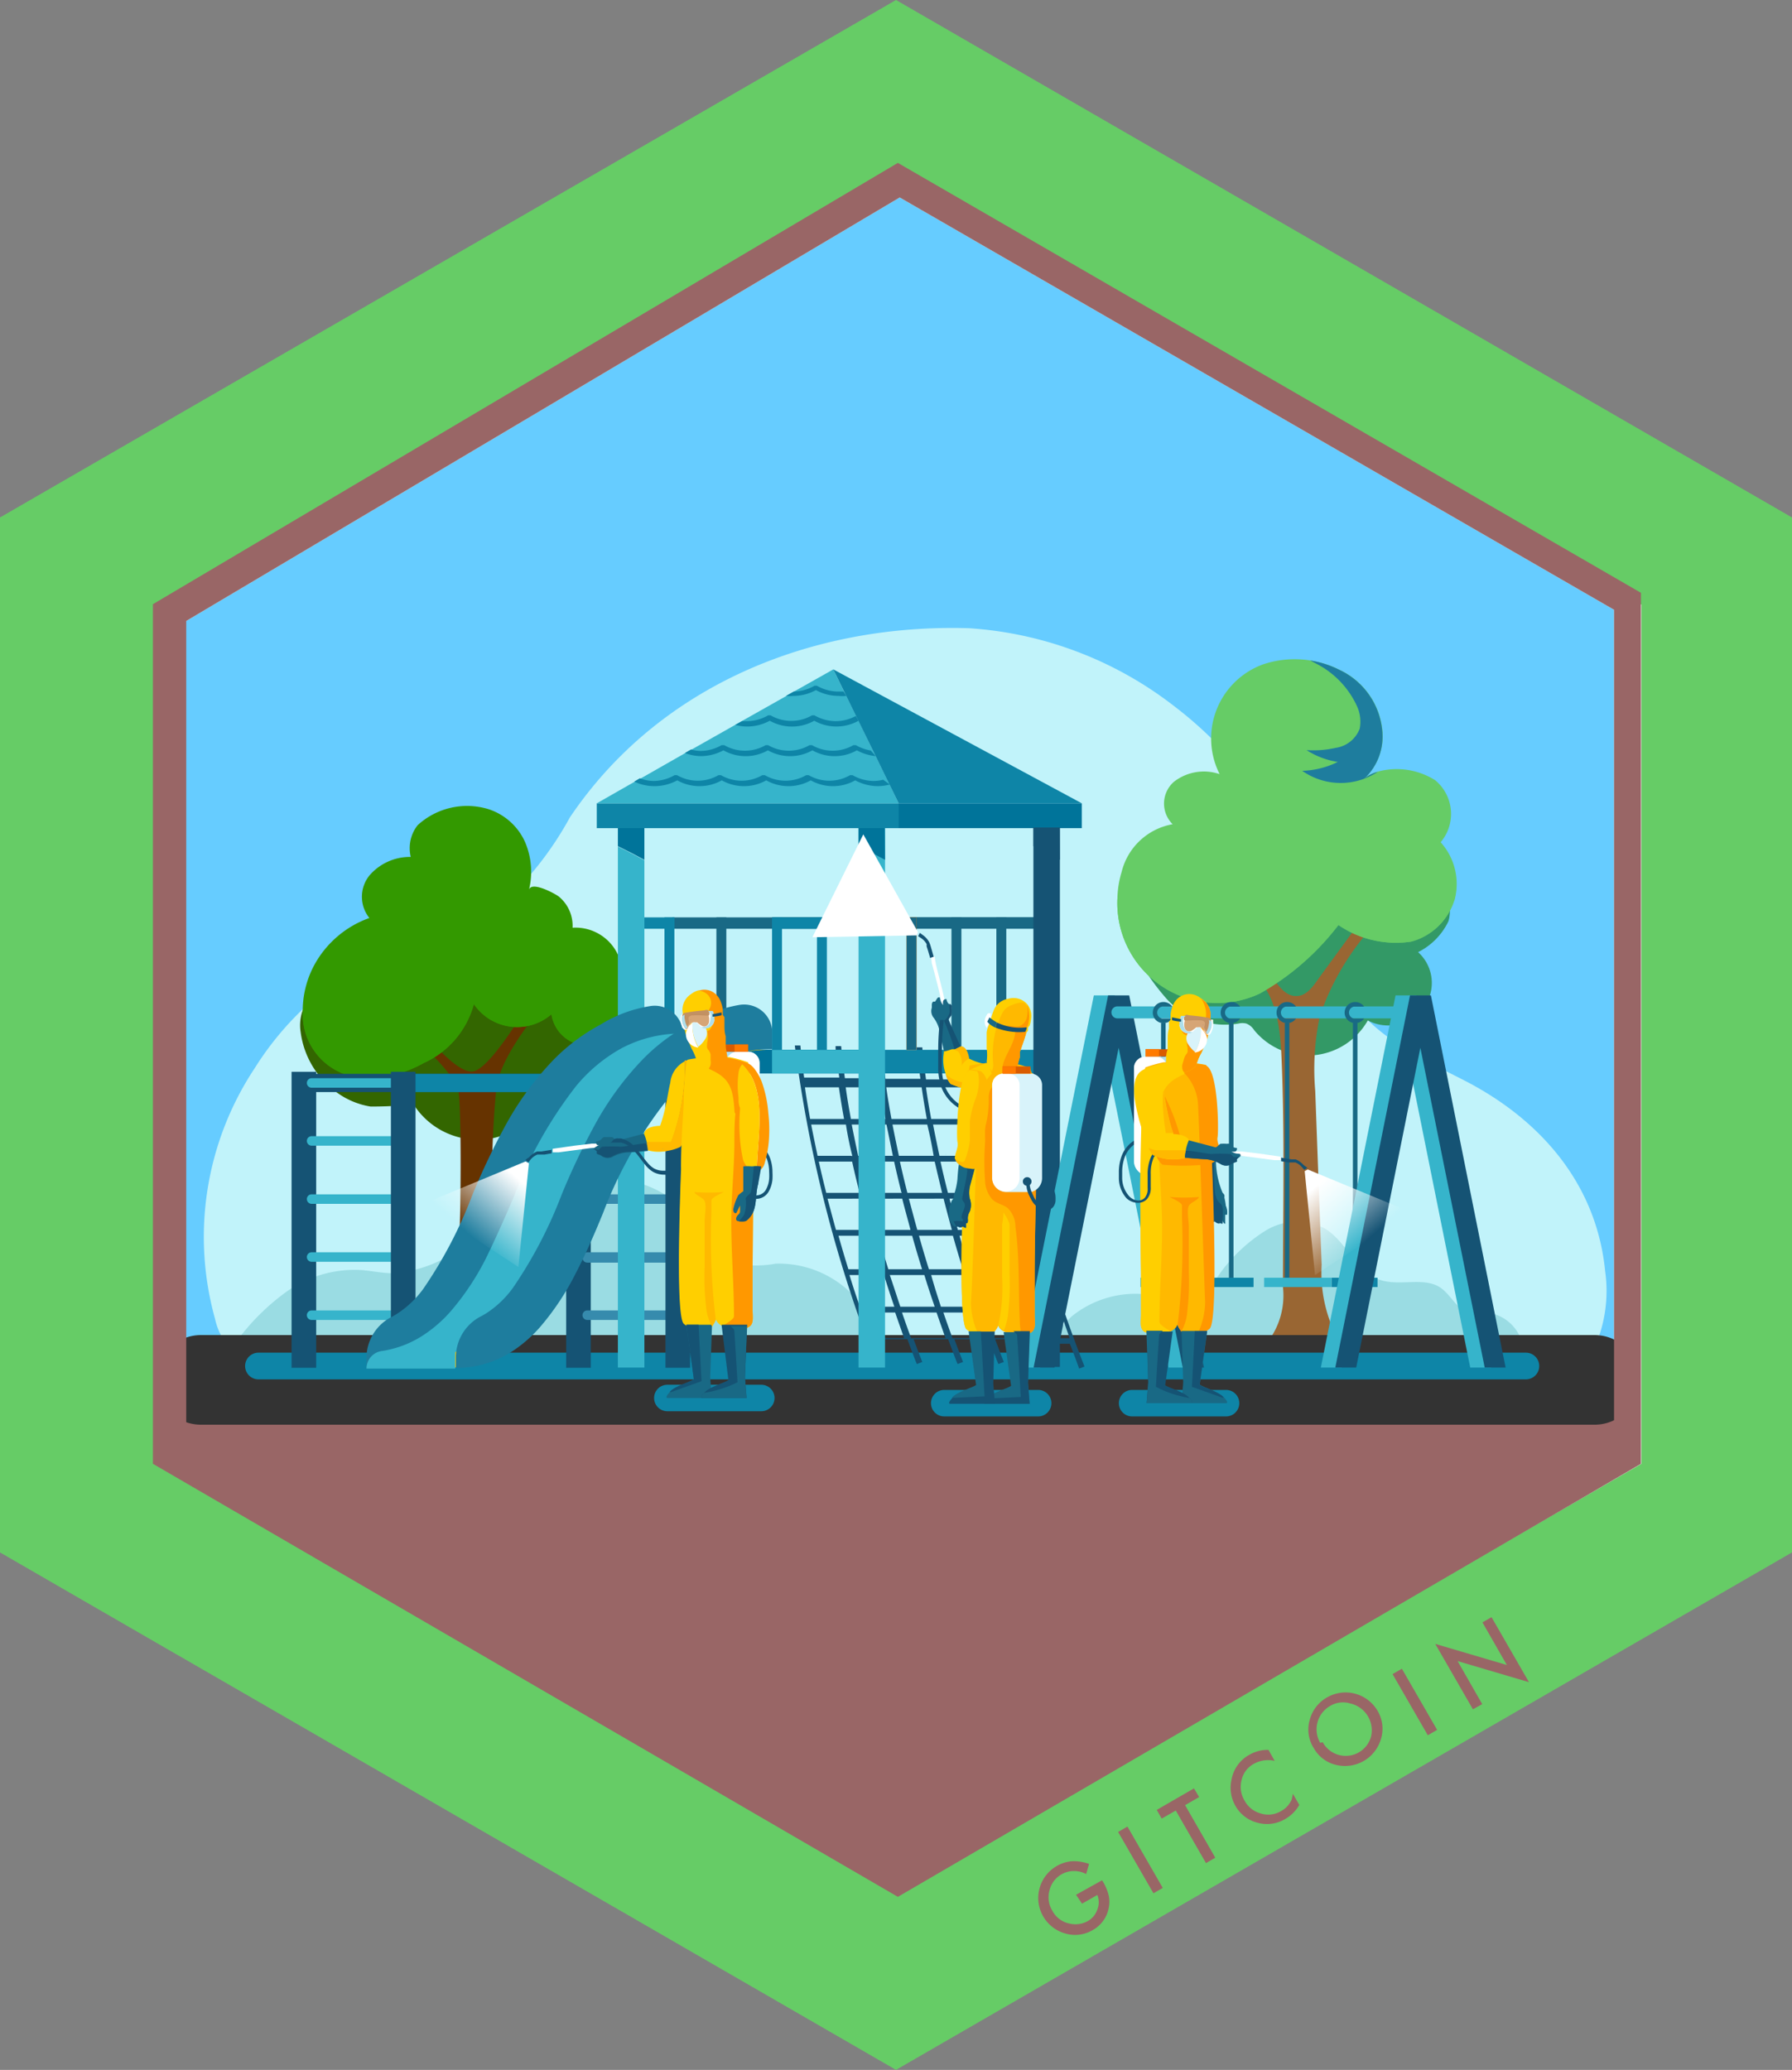 <svg id="Layer_1" data-name="Layer 1" xmlns="http://www.w3.org/2000/svg" xmlns:xlink="http://www.w3.org/1999/xlink" viewBox="0 0 86.6 100"><rect x="0" y="0" width="86.6" height="100" fill="#808080" stroke="none"/><defs><style>.cls-1,.cls-7{fill:none;}.cls-2{fill:#6c6;}.cls-3{fill:#fff;}.cls-4{clip-path:url(#clip-path);}.cls-5{fill:#6cf;}.cls-6{fill:#966;}.cls-7{stroke:#0e2947;stroke-linecap:round;stroke-linejoin:round;stroke-width:0.75px;}.cls-8{fill:#c1f3fa;}.cls-9{fill:#9adce3;}.cls-10{fill:#396;}.cls-11{fill:#963;}.cls-12{fill:#1e7d9e;}.cls-13{fill:#360;}.cls-14{fill:#630;}.cls-15{fill:#390;}.cls-16{fill:#333;}.cls-17{fill:#0e85a7;}.cls-18{fill:#155374;}.cls-19{fill:#36b4cb;}.cls-20{fill:#ffc700;}.cls-21{fill:#368bad;}.cls-22{fill:#196985;}.cls-23{fill:#00749a;}.cls-24{fill:#ff7a00;}.cls-25{fill:#ffcf00;}.cls-26{fill:#ffb900;}.cls-27{fill:url(#putih);}.cls-28{fill:#ff9800;}.cls-29{fill:#d8f3fa;}.cls-30{fill:#d95c00;}.cls-31{fill:#addeec;}.cls-32{fill:#f5d3ac;}.cls-33{fill:#cf9379;}.cls-34{fill:#00487e;}.cls-35{fill:#d6a576;}.cls-36{fill:#c29163;}.cls-37{fill:url(#putih-2);}.cls-38{fill:url(#putih-3);}</style><clipPath id="clip-path"><polygon class="cls-1" points="79.32 29.21 79.32 70.72 43.38 91.47 7.43 70.72 7.43 29.21 43.38 8.45 79.32 29.21"/></clipPath><linearGradient id="putih" x1="-1586.26" y1="-1434.6" x2="-1588.61" y2="-1437.31" gradientTransform="matrix(-0.12, -0.99, -0.99, 0.12, -1571.57, -1362.79)" gradientUnits="userSpaceOnUse"><stop offset="0" stop-color="#fff" stop-opacity="0"/><stop offset="1" stop-color="#fff"/></linearGradient><linearGradient id="putih-2" x1="65.88" y1="60.08" x2="63.52" y2="57.37" gradientTransform="matrix(1, 0, 0, 1, 0, 0)" xlink:href="#putih"/><linearGradient id="putih-3" x1="-2593.85" y1="59.7" x2="-2596.2" y2="56.98" gradientTransform="matrix(-1, 0, 0, 1, -2571.12, 0)" xlink:href="#putih"/></defs><title>gardens for all children</title><g id="Layer_1-2" data-name="Layer 1"><g id="Layer_63" data-name="Layer 63"><polygon class="cls-2" points="86.6 25 86.6 75 43.3 100 8.66 80 8.5 79.91 0 75 0 25 43.3 0 86.6 25"/></g><polygon class="cls-3" points="79.32 29.21 79.32 70.72 43.38 91.48 7.43 70.72 7.43 29.21 43.38 8.46 79.32 29.21"/><g class="cls-4"><polygon class="cls-5" points="43.48 9.54 8.95 30.03 8.91 69.58 43.48 89.99 78 69.89 78 29.46 43.48 9.54"/></g><path class="cls-6" d="M52,91.54l1.26-.7.06.1a2.37,2.37,0,0,1,.26.64,1.48,1.48,0,0,1,0,.6,1.55,1.55,0,0,1-.78,1.07,1.67,1.67,0,0,1-1.32.16,1.78,1.78,0,0,1-.41-3.26,1.74,1.74,0,0,1,.73-.23,2.15,2.15,0,0,1,.83.13l-.14.49a1.24,1.24,0,0,0-1.17,0,1.22,1.22,0,0,0-.6.78,1.25,1.25,0,0,0,.14,1,1.2,1.2,0,0,0,.82.61,1.23,1.23,0,0,0,.89-.12,1,1,0,0,0,.46-.56.92.92,0,0,0,0-.7l-.74.42Z"/><rect class="cls-6" x="54.85" y="88.15" width="0.52" height="3.42" transform="translate(-37.5 39.51) rotate(-29.95)"/><polygon class="cls-6" points="57.27 87.21 58.73 89.75 58.28 90.01 56.82 87.47 56.14 87.86 55.9 87.44 57.7 86.4 57.95 86.82 57.27 87.21"/><path class="cls-6" d="M61.3,84.54l.3.53a1.43,1.43,0,0,0-1,.14A1.18,1.18,0,0,0,60,86a1.28,1.28,0,0,0,.15,1,1.25,1.25,0,0,0,.77.61,1.2,1.2,0,0,0,1-.12,1.1,1.1,0,0,0,.36-.31,1.31,1.31,0,0,0,.13-.21,2.67,2.67,0,0,0,.07-.31l.31.54a1.86,1.86,0,0,1-.68.68,1.72,1.72,0,0,1-1.34.18,1.7,1.7,0,0,1-1.07-.82A1.76,1.76,0,0,1,59.51,86a1.71,1.71,0,0,1,.88-1.23,1.74,1.74,0,0,1,.9-.23"/><path class="cls-6" d="M63.46,84.41a1.67,1.67,0,0,1-.16-1.34A1.75,1.75,0,0,1,64.14,82a1.79,1.79,0,0,1,2.43.65A1.68,1.68,0,0,1,66.74,84a1.81,1.81,0,0,1-2.11,1.28,1.67,1.67,0,0,1-1.16-.86m.45-.25a1.27,1.27,0,0,0,2.34-.28,1.33,1.33,0,0,0-1-1.59,1.2,1.2,0,0,0-1,.13,1.3,1.3,0,0,0-.46,1.77"/><rect class="cls-6" x="68.11" y="80.52" width="0.52" height="3.41" transform="translate(-31.93 45.15) rotate(-29.97)"/><polygon class="cls-6" points="71.18 82.58 69.36 79.42 72.82 80.44 71.64 78.38 72.08 78.13 73.89 81.27 70.44 80.25 71.63 82.33 71.18 82.58"/><line class="cls-7" x1="24.82" y1="72.87" x2="28.6" y2="72.87"/><line class="cls-7" x1="31.53" y1="72.87" x2="62.13" y2="72.87"/></g><path class="cls-8" d="M10.79,64.71a3.27,3.27,0,0,1-.4-1A14.74,14.74,0,0,1,12.3,51.62a14.86,14.86,0,0,1,6.84-5.82c1.76-.71,3.71-1.05,5.22-2.21a16.23,16.23,0,0,0,3.18-4.1c4.33-6.42,11.75-9.37,19.29-9.14a18.07,18.07,0,0,1,9.88,3.74,19,19,0,0,1,6.42,8.77c.69,2,1.09,4.07,2.34,5.71s3.31,2.62,5.2,3.58c3.72,1.88,6.48,5,6.9,9.26a6.76,6.76,0,0,1-1.07,4.71l-2.57,0L64.13,66l-14.26-.18-15.58-.2L20.5,65.41l-5.25-.07c-1.08,0-3.69.37-4.4-.54Z"/><path class="cls-9" d="M11.29,65a11,11,0,0,1,2.52-2.57,5.67,5.67,0,0,1,3.38-1.08c.57,0,1.14.15,1.71.16a6,6,0,0,0,3.29-1.17c1-.66,1.87-1.45,2.87-2.08a8,8,0,0,1,4.31-1.33,5.34,5.34,0,0,1,4,1.82c.69.84,1.16,2,2.19,2.3a5.39,5.39,0,0,0,1.93,0,5,5,0,0,1,5,3.81Z"/><path class="cls-9" d="M50.68,65a6.31,6.31,0,0,1,1.13-1.42,4.92,4.92,0,0,1,3.3-1.07,6.34,6.34,0,0,0,2.36.22A3.39,3.39,0,0,0,59,61.46a7.89,7.89,0,0,1,2.15-2A2.91,2.91,0,0,1,64,59.34c1.07.62,1.51,2.09,2.68,2.49,1,.34,2.2-.19,3,.43.47.36.73,1,1.31,1.14a2.52,2.52,0,0,0,.6,0,2,2,0,0,1,2,1.61c-5.32,0-10.67-.06-16,0L52.7,65C52.48,65,50.82,64.81,50.68,65Z"/><path class="cls-6" d="M7.54,66.67v2.16h0A2.16,2.16,0,0,0,9.71,71H77.06a2.16,2.16,0,0,0,2.16-2.16h0V66.67Z"/><path class="cls-10" d="M54.39,45.06a11.32,11.32,0,0,0,2,3.21,3.83,3.83,0,0,0,3.46,1.18.81.81,0,0,1,.38,0,.8.8,0,0,1,.38.32,3.34,3.34,0,0,0,5.49-.47,2.13,2.13,0,0,0,2.53-.42A2,2,0,0,0,68.53,46,3.21,3.21,0,0,0,70,44.5a2,2,0,0,0-.58-2,9,9,0,0,0-1.89-1,12.81,12.81,0,0,0-2.28-1.09,4.07,4.07,0,0,0-3.14-.13Z"/><path class="cls-11" d="M61.23,64.87A3.68,3.68,0,0,0,62,62.18c0-3.7.09-7.4-.07-11.09-.06-1.44-.24-3-1.33-4,.23-.1.16-.25.39-.35.61.43.93,1.41,1.67,1.38.44,0,.76-.41,1-.76l2.19-3,.52.36a12.41,12.41,0,0,0-2.59,4.38,12.38,12.38,0,0,0-.22,3.61l.14,3.83.17,4.56a6.78,6.78,0,0,0,.88,3.76Z"/><path class="cls-2" d="M70.28,43.49a3,3,0,0,1-2.08,2,4.94,4.94,0,0,1-3.52-.8A12.55,12.55,0,0,1,60.88,48,4.83,4.83,0,0,1,54,43.43a4.59,4.59,0,0,1,.2-1.29,3.09,3.09,0,0,1,2.47-2.32,1.4,1.4,0,0,1,.06-2.05,2.36,2.36,0,0,1,2.21-.37,3.81,3.81,0,0,1,2.12-5.31,4.81,4.81,0,0,1,2.27-.18,4.69,4.69,0,0,1,1.4.45,3.61,3.61,0,0,1,2.07,2.88,2.78,2.78,0,0,1-.87,2.37,1.72,1.72,0,0,1,.65-.33,3.49,3.49,0,0,1,2.77.41,2.11,2.11,0,0,1,.27,3,3,3,0,0,1,.67,2.8Z"/><path class="cls-12" d="M65.93,37.62a1.72,1.72,0,0,1,.65-.33A3.58,3.58,0,0,1,65.93,37.62Z"/><path class="cls-12" d="M65.93,37.62a3.24,3.24,0,0,1-3-.38,4.14,4.14,0,0,0,1.72-.43,3.87,3.87,0,0,1-1.51-.57,4.9,4.9,0,0,0,1.41-.11,1.46,1.46,0,0,0,1.16-.93,1.8,1.8,0,0,0-.14-1.1,4.34,4.34,0,0,0-1.89-2l-.36-.19a4.69,4.69,0,0,1,1.4.45,3.61,3.61,0,0,1,2.07,2.88A2.78,2.78,0,0,1,65.93,37.62Z"/><path class="cls-2" d="M70.28,43.49a3,3,0,0,1-2.08,2,4.94,4.94,0,0,1-3.52-.8A12.55,12.55,0,0,1,60.88,48,4.83,4.83,0,0,1,54,43.43a4.87,4.87,0,0,0,.79,1.93,3.45,3.45,0,0,0,2.82,1.51,2.45,2.45,0,0,1-1.42-1.67,2.75,2.75,0,0,0,1.74,1.14,7.71,7.71,0,0,0,2.12.1,2.4,2.4,0,0,1-2-.92,4.09,4.09,0,0,0,4.77-1.82c.48-.86.62-1.88,1.11-2.73a2.19,2.19,0,0,0,3.58,1.14,1.36,1.36,0,0,0,.24,1.22,1.1,1.1,0,0,0,1.1.07,2.91,2.91,0,0,0,1.46-1.24A2.9,2.9,0,0,1,70.28,43.49Z"/><path class="cls-13" d="M14.8,48.51a1.09,1.09,0,0,0-.16.27,2.16,2.16,0,0,0-.11,1.09,4.27,4.27,0,0,0,1.79,2.94,3.81,3.81,0,0,0,1.59.65c.16,0,2.12,0,2-.23a3.68,3.68,0,0,0,3.44,1.82,3.19,3.19,0,0,0,3-3,2.07,2.07,0,0,0,1.88-.15,4.44,4.44,0,0,0,1.37-1.37,4.19,4.19,0,0,0,.77-1.67,2.65,2.65,0,0,0-1-2.39A7.71,7.71,0,0,0,26.69,45c-1-.3-2.31.41-3.25.69l-5,1.46c-.52.15-1,.36-1.53.52S15.27,47.94,14.8,48.51Z"/><path class="cls-14" d="M26.41,48.39c-.12.16-2.15,2.42-2.42,4.13a48.79,48.79,0,0,0,0,9.22,10,10,0,0,0,.87,2.77h-4a8.33,8.33,0,0,0,1.31-4c.12-2.33.12-6.7,0-7.69S19.84,50,19.84,50l.41-.41s1.75,2.32,2.62,2.17,2.74-3.38,2.74-3.38Z"/><path class="cls-15" d="M29.38,50.22A1.77,1.77,0,0,1,26.65,49a2.53,2.53,0,0,1-3.75-.49,4.36,4.36,0,0,1-2.41,2.84,5.84,5.84,0,0,1-2.33.73A3.62,3.62,0,0,1,17,52a3.08,3.08,0,0,1-2.37-3.09,4.67,4.67,0,0,1,.56-2.29,4.9,4.9,0,0,1,2.66-2.27,1.64,1.64,0,0,1,0-2.05,2.58,2.58,0,0,1,2-.9,1.8,1.8,0,0,1,.33-1.53,3.53,3.53,0,0,1,3.45-.77,2.93,2.93,0,0,1,1.73,1.55A3.64,3.64,0,0,1,25.56,43c.11-.47,1.3.2,1.44.31a1.83,1.83,0,0,1,.67,1.51,2.26,2.26,0,0,1,2.19,1.3,3.48,3.48,0,0,1,.33.83C30.45,48,30.41,49.54,29.38,50.22Z"/><path class="cls-15" d="M29.38,50.22A1.77,1.77,0,0,1,26.65,49a2.53,2.53,0,0,1-3.75-.49,4.36,4.36,0,0,1-2.41,2.84,5.84,5.84,0,0,1-2.33.73A3.62,3.62,0,0,1,17,52a3.08,3.08,0,0,1-2.37-3.09,3.37,3.37,0,0,0,.24.38,3.93,3.93,0,0,0,3.35,1.57,2,2,0,0,1-1.76-1.74,2.57,2.57,0,0,0,3.29.72,3.05,3.05,0,0,0,1.41-3.16,6.76,6.76,0,0,0,2.93,1.23,2,2,0,0,0,1.2-.1.83.83,0,0,0,.44-1,6,6,0,0,0,1.34,1.13,2,2,0,0,0,1.69.19,1.91,1.91,0,0,0,1.09-1.7,2.45,2.45,0,0,0,0-.31,3.48,3.48,0,0,1,.33.83C30.45,48,30.41,49.54,29.38,50.22Z"/><path class="cls-16" d="M77.06,64.5H9.71a2.16,2.16,0,0,0,0,4.33H77.06a2.16,2.16,0,0,0,0-4.33Z"/><path class="cls-17" d="M73.74,65.35H12.49a.64.64,0,0,0,0,1.29H73.74a.64.64,0,0,0,0-1.29Z"/><rect class="cls-18" x="14.68" y="51.88" width="12.78" height="0.88"/><rect class="cls-18" x="14.09" y="51.78" width="1.19" height="14.3"/><path class="cls-19" d="M19.06,52.09h-4a.23.23,0,1,0,0,.46h4a.14.14,0,0,0,.14-.14v-.19A.14.14,0,0,0,19.06,52.09Z"/><path class="cls-19" d="M19.06,54.89h-4a.23.23,0,1,0,0,.46h4a.14.14,0,0,0,.14-.14V55A.14.14,0,0,0,19.06,54.89Z"/><path class="cls-19" d="M19.06,57.7h-4a.23.23,0,1,0,0,.46h4A.14.14,0,0,0,19.2,58v-.19A.14.14,0,0,0,19.06,57.7Z"/><path class="cls-19" d="M19.06,60.5h-4a.23.23,0,1,0,0,.46h4a.14.14,0,0,0,.14-.14v-.19A.14.14,0,0,0,19.06,60.5Z"/><path class="cls-19" d="M19.06,63.31h-4a.23.23,0,1,0,0,.46h4a.14.14,0,0,0,.14-.14v-.19A.14.14,0,0,0,19.06,63.31Z"/><rect class="cls-17" x="19.84" y="51.88" width="12.78" height="0.88"/><rect class="cls-18" x="18.89" y="51.78" width="1.19" height="14.3"/><rect class="cls-18" x="27.36" y="51.78" width="1.19" height="14.3"/><path class="cls-20" d="M28.38,52.09h4.09a0,0,0,0,1,0,0v.46a0,0,0,0,1,0,0H28.38a.23.23,0,0,1-.23-.23v0a.23.23,0,0,1,.23-.23Z"/><path class="cls-21" d="M28.38,54.89h4.09a0,0,0,0,1,0,0v.46a0,0,0,0,1,0,0H28.38a.23.23,0,0,1-.23-.23v0A.23.23,0,0,1,28.38,54.89Z"/><path class="cls-21" d="M28.38,57.7h4.09a0,0,0,0,1,0,0v.46a0,0,0,0,1,0,0H28.38a.23.23,0,0,1-.23-.23v0a.23.23,0,0,1,.23-.23Z"/><path class="cls-21" d="M28.38,60.5h4.09a0,0,0,0,1,0,0V61a0,0,0,0,1,0,0H28.38a.23.23,0,0,1-.23-.23v0A.23.23,0,0,1,28.38,60.5Z"/><path class="cls-21" d="M28.38,63.31h4.09a0,0,0,0,1,0,0v.46a0,0,0,0,1,0,0H28.38a.23.23,0,0,1-.23-.23v0a.23.23,0,0,1,.23-.23Z"/><rect class="cls-18" x="32.16" y="51.78" width="1.19" height="14.3"/><polyline class="cls-22" points="37.31 44.87 51.01 44.87 51.01 44.31 37.31 44.31"/><rect class="cls-22" x="34.62" y="44.32" width="0.48" height="6.4"/><rect class="cls-22" x="32.49" y="44.32" width="4.82" height="0.55"/><path class="cls-18" d="M52.15,66.12l.26-.1-.14-.36a63.46,63.46,0,0,1-3.78-15l-.27,0h0c0,.5.11,1,.18,1.52H46.71c-.07-.52-.13-1-.18-1.55l-.27,0h0c0,.5.11,1,.18,1.52H44.75c-.07-.52-.13-1-.18-1.55l-.27,0h0c0,.5.11,1,.18,1.52H42.79c-.07-.52-.13-1-.18-1.55l-.27,0h0c0,.5.11,1,.18,1.52H40.83c-.07-.52-.13-1-.18-1.55l-.27,0h0c0,.5.11,1,.18,1.52H38.86c-.07-.52-.13-1-.18-1.55l-.27,0h0a64.62,64.62,0,0,0,3.93,15.39l.26-.1-.14-.36-.28-.74h1.67c.28.76.45,1.2.46,1.2l.26-.1-.14-.36-.28-.74h1.67c.28.76.45,1.2.46,1.2l.26-.1-.14-.36-.28-.74h1.67c.28.76.45,1.2.46,1.2l.26-.1-.14-.36-.28-.74h1.67c.28.76.45,1.2.46,1.2l.26-.1-.14-.36L50,64.92H51.7C52,65.68,52.15,66.12,52.15,66.12ZM41.05,61.6h1.67c.17.55.34,1.07.5,1.53H41.55C41.39,62.66,41.22,62.15,41.05,61.6Zm8-5.75H47.36q-.16-.75-.31-1.51h1.68Q48.88,55.1,49,55.85Zm-3.15,2.06h1.68c.13.52.27,1,.4,1.51H46.29C46.15,58.94,46,58.43,45.89,57.91ZM46,59.42H44.33c-.14-.49-.27-1-.41-1.51H45.6C45.73,58.43,45.87,58.94,46,59.42Zm-.19-1.79q-.19-.74-.36-1.51h1.68q.17.77.36,1.51Zm-.28,0H43.85q-.19-.74-.36-1.51h1.68Q45.35,56.89,45.53,57.64Zm-2,0H41.89q-.19-.74-.36-1.51h1.68Q43.38,56.89,43.57,57.64Zm.07.28c.13.52.27,1,.4,1.51H42.37c-.14-.49-.27-1-.41-1.51Zm.48,1.79c.16.57.32,1.11.48,1.62H42.93c-.16-.51-.32-1.05-.48-1.62Zm.29,0h1.68c.16.57.32,1.11.48,1.62H44.89C44.73,60.81,44.57,60.27,44.41,59.7Zm2,0H48c.16.57.32,1.11.48,1.62H46.85C46.69,60.81,46.53,60.27,46.37,59.7Zm2,0H50c.16.57.32,1.11.48,1.62H48.81C48.65,60.81,48.49,60.27,48.33,59.7Zm-.08-.28c-.14-.49-.27-1-.41-1.51h1.68c.13.52.27,1,.4,1.51Zm-.47-1.79q-.19-.74-.36-1.51H49.1q.17.77.36,1.51Zm-.7-1.79H45.4q-.16-.75-.31-1.51h1.68Q46.91,55.1,47.08,55.85Zm-2,0H43.44q-.16-.75-.31-1.51h1.68Q45,55.1,45.12,55.85Zm-2,0H41.47q-.16-.75-.31-1.51h1.68Q43,55.1,43.15,55.85Zm-2,0H39.51q-.16-.75-.31-1.51h1.68Q41,55.1,41.19,55.85Zm.06.28q.17.77.36,1.51H39.93q-.19-.74-.36-1.51Zm.43,1.79c.13.52.27,1,.4,1.51H40.4c-.14-.49-.27-1-.41-1.51Zm.48,1.79c.16.57.32,1.11.48,1.62H41c-.16-.51-.32-1.05-.48-1.62ZM43,61.6h1.67c.17.55.34,1.07.5,1.53H43.51C43.35,62.66,43.19,62.15,43,61.6Zm2,0h1.67c.17.55.34,1.07.5,1.53H45.47C45.32,62.66,45.15,62.15,45,61.6Zm2,0h1.67c.17.55.34,1.07.5,1.53H47.44C47.28,62.66,47.11,62.15,46.94,61.6Zm2,0h1.67c.17.55.34,1.07.5,1.53H49.4C49.24,62.66,49.07,62.15,48.9,61.6Zm-.46-9.07q.11.77.25,1.53H47c-.09-.51-.18-1-.25-1.53Zm-2,0q.11.77.25,1.53H45c-.09-.51-.18-1-.25-1.53Zm-2,0q.11.77.25,1.53H43.08c-.09-.51-.18-1-.25-1.53Zm-2,0q.11.77.25,1.53H41.12c-.09-.51-.18-1-.25-1.53Zm-2,0q.11.77.25,1.53H39.15c-.09-.51-.18-1-.25-1.53Zm1.49,12.12c-.13-.36-.28-.77-.44-1.24h1.67c.16.47.31.88.43,1.24Zm2,0c-.13-.36-.28-.77-.44-1.24h1.67c.16.47.31.88.43,1.24Zm2,0c-.13-.36-.28-.77-.44-1.24h1.67c.16.47.31.88.43,1.24Zm2,0c-.13-.36-.28-.77-.44-1.24H49.2c.16.47.31.88.43,1.24Zm2,0c-.13-.36-.28-.77-.44-1.24h1.67c.16.47.31.88.43,1.24Z"/><rect class="cls-17" x="29.94" y="44.32" width="2.65" height="0.55"/><path class="cls-23" d="M31.14,40H29.86v.88c.43.21.86.43,1.28.66Z"/><path class="cls-19" d="M29.86,40.9V66.07h1.28V41.56C30.72,41.33,30.3,41.11,29.86,40.9Z"/><rect class="cls-17" x="32.11" y="44.32" width="0.48" height="6.4"/><rect class="cls-17" x="29.94" y="50.72" width="21.07" height="1.14"/><rect class="cls-23" x="29.94" y="50.72" width="12.19" height="1.14"/><rect class="cls-19" x="37.31" y="50.72" width="4.82" height="1.14"/><path class="cls-20" d="M37.31,50.72h0Z"/><path class="cls-12" d="M33,49.93v.79a6.22,6.22,0,0,0-2.94.7,7.64,7.64,0,0,0-2.22,1.84,20.63,20.63,0,0,0-3,5.33c-.43,1-.87,2-1.36,3a12.63,12.63,0,0,1-1.69,2.54,6.45,6.45,0,0,1-1.5,1.27,5,5,0,0,1-2.58.72h0v-.52a2.23,2.23,0,0,1,1.26-2l.19-.11a4.8,4.8,0,0,0,1.3-1.23,21.31,21.31,0,0,0,2.36-4.51,33.56,33.56,0,0,1,1.57-3.31,14.77,14.77,0,0,1,2.38-3.26,9.32,9.32,0,0,1,2.25-1.68,6.45,6.45,0,0,1,2.38-.89A1.36,1.36,0,0,1,33,49.93Z"/><path class="cls-20" d="M37.09,50.72c-1.32,0-4.83.69-5.71,1.86s-2.41,4.65-4,7.78S22,66.07,22,66.07H17.77a5,5,0,0,0,2.58-.72,6.45,6.45,0,0,0,1.5-1.27,12.63,12.63,0,0,0,1.69-2.54c.49-.94.93-1.94,1.36-3a20.63,20.63,0,0,1,3-5.33,7.64,7.64,0,0,1,2.22-1.84,6.22,6.22,0,0,1,2.94-.7Z"/><path class="cls-19" d="M33,49.93a6.22,6.22,0,0,0-2.94.7,7.64,7.64,0,0,0-2.22,1.84,20.63,20.63,0,0,0-3,5.33c-.43,1-.87,2-1.36,3a12.63,12.63,0,0,1-1.69,2.54,6.45,6.45,0,0,1-1.5,1.27,5,5,0,0,1-1.84.66.86.86,0,0,0-.74.85H22v-.79s3.86-2.58,5.41-5.71,3-6.54,4-7.78,4.39-1.82,5.71-1.86Z"/><path class="cls-12" d="M33.34,49.47a9.32,9.32,0,0,0-2.25,1.68,14.74,14.74,0,0,0-2.38,3.26,33.84,33.84,0,0,0-1.57,3.31,21.38,21.38,0,0,1-2.36,4.51,4.83,4.83,0,0,1-1.3,1.23l-.19.11a2.23,2.23,0,0,0-1.26,2v.52a5,5,0,0,0,2.59-.72,6.49,6.49,0,0,0,1.49-1.27,12.75,12.75,0,0,0,1.69-2.54c.49-.94.93-1.94,1.36-3a20.59,20.59,0,0,1,3-5.33,7.59,7.59,0,0,1,2.22-1.84,6.18,6.18,0,0,1,2.94-.7v-.79a1.36,1.36,0,0,0-1.59-1.35A6.49,6.49,0,0,0,33.34,49.47Z"/><rect class="cls-17" x="39.48" y="44.32" width="0.48" height="6.4"/><rect class="cls-24" x="43.81" y="44.32" width="0.48" height="6.4"/><rect class="cls-22" x="45.98" y="44.32" width="0.48" height="6.4"/><rect class="cls-17" x="37.31" y="44.32" width="0.48" height="6.4"/><rect class="cls-22" x="43.81" y="44.32" width="0.48" height="6.4"/><rect class="cls-22" x="48.15" y="44.32" width="0.48" height="6.4"/><rect class="cls-17" x="37.42" y="44.32" width="4.34" height="0.55"/><rect class="cls-19" x="41.49" y="40.01" width="1.28" height="26.06"/><path class="cls-23" d="M42.76,40H41.49v.88c.43.21.86.43,1.28.66Z"/><rect class="cls-17" x="28.84" y="38.81" width="14.6" height="1.2"/><rect class="cls-23" x="43.43" y="38.81" width="8.85" height="1.2"/><rect class="cls-18" x="49.94" y="39.98" width="1.28" height="26.06"/><path class="cls-18" d="M51.21,40H49.94v.88c.43.21.86.43,1.28.66Z"/><polygon class="cls-19" points="43.43 38.81 28.84 38.81 30.68 37.76 30.96 37.61 33.1 36.39 33.39 36.23 35.53 35.02 35.86 34.83 37.99 33.63 38.37 33.41 40.27 32.34 40.78 33.39 40.9 33.62 41.38 34.6 41.49 34.82 42.19 36.27 42.32 36.53 42.88 37.67 42.99 37.9 43.43 38.81"/><path class="cls-17" d="M43,37.9a2.16,2.16,0,0,1-.59.08,2.33,2.33,0,0,1-1.08-.28,2.2,2.2,0,0,1-2.15,0,2.2,2.2,0,0,1-2.15,0,2.2,2.2,0,0,1-2.15,0,2.2,2.2,0,0,1-2.15,0,2.32,2.32,0,0,1-1.08.28,2.26,2.26,0,0,1-1-.22l.27-.16a1.92,1.92,0,0,0,.68.13,2.08,2.08,0,0,0,1-.28l.06,0,.06,0a2,2,0,0,0,2,0l.06,0,.06,0a2,2,0,0,0,2,0l.06,0,.06,0a2,2,0,0,0,2,0l.06,0,.06,0a2,2,0,0,0,2,0l.06,0,.06,0a2.08,2.08,0,0,0,1,.28,1.88,1.88,0,0,0,.48-.06Z"/><path class="cls-17" d="M42.32,36.53a2.37,2.37,0,0,1-.91-.28,2.19,2.19,0,0,1-2.15,0,2.19,2.19,0,0,1-2.15,0,2.19,2.19,0,0,1-2.15,0,2.31,2.31,0,0,1-1.08.28,2.19,2.19,0,0,1-.78-.15l.29-.17a1.9,1.9,0,0,0,.48.07,2.09,2.09,0,0,0,1-.28L35,36,35,36a2,2,0,0,0,2,0l.06,0,.06,0a2,2,0,0,0,2,0l.06,0,.06,0a2,2,0,0,0,2,0l.06,0,.06,0a2.21,2.21,0,0,0,.72.26Z"/><path class="cls-17" d="M41.49,34.82a2.19,2.19,0,0,1-2.14,0,2.19,2.19,0,0,1-2.15,0,2.31,2.31,0,0,1-1.08.28,2.14,2.14,0,0,1-.59-.08l.33-.18.26,0a2.08,2.08,0,0,0,1-.28l.06,0,.06,0a2,2,0,0,0,2,0l.06,0,.06,0a2.08,2.08,0,0,0,1,.28,2.05,2.05,0,0,0,1-.25Z"/><path class="cls-17" d="M40.9,33.62a2.07,2.07,0,0,1-.39,0,2.29,2.29,0,0,1-1.08-.28,2.29,2.29,0,0,1-1.08.28,2,2,0,0,1-.37,0l.38-.21a2.08,2.08,0,0,0,1-.28l.06,0,.06,0a2.08,2.08,0,0,0,1,.28l.28,0Z"/><polygon class="cls-17" points="40.27 32.34 52.28 38.81 43.43 38.81 40.27 32.34"/><polygon class="cls-19" points="57.48 66.07 53.87 48.09 52.86 48.09 49.25 66.07 50.26 66.07 53.36 50.62 56.47 66.07 57.48 66.07"/><polygon class="cls-18" points="58.18 66.07 54.57 48.09 53.55 48.09 49.95 66.07 50.96 66.07 54.06 50.62 57.16 66.07 58.18 66.07"/><path class="cls-19" d="M67.95,48.62v.58H54a.29.29,0,0,1,0-.58Z"/><path class="cls-22" d="M56.22,49.21h-.06a.3.3,0,0,1-.24-.29.3.3,0,0,1,.24-.29h.49a.52.52,0,0,0-.43-.22.51.51,0,0,0-.42.22.52.52,0,0,0-.09.29.5.5,0,0,0,.09.29.51.51,0,0,0,.42.22.52.52,0,0,0,.43-.22h-.43Z"/><path class="cls-22" d="M59.5,49.21h-.06a.3.3,0,0,1-.24-.29.3.3,0,0,1,.24-.29h.49a.52.52,0,0,0-.43-.22.51.51,0,0,0-.42.22.52.52,0,0,0-.09.29.5.5,0,0,0,.09.29.51.51,0,0,0,.42.22.52.52,0,0,0,.43-.22H59.5Z"/><rect class="cls-22" x="56.11" y="49.42" width="0.22" height="12.32"/><rect class="cls-22" x="59.39" y="49.42" width="0.22" height="12.32"/><rect class="cls-19" x="55.11" y="61.73" width="3.25" height="0.45"/><rect class="cls-17" x="58.36" y="61.73" width="2.22" height="0.45"/><path class="cls-22" d="M62.2,49.21h-.06a.3.3,0,0,1-.24-.29.3.3,0,0,1,.24-.29h.49a.52.52,0,0,0-.43-.22.51.51,0,0,0-.42.22.52.52,0,0,0-.09.29.5.5,0,0,0,.09.29.51.51,0,0,0,.42.22.52.52,0,0,0,.43-.22H62.2Z"/><path class="cls-22" d="M65.49,49.21h-.06a.3.3,0,0,1-.24-.29.3.3,0,0,1,.24-.29h.49a.52.52,0,0,0-.43-.22.51.51,0,0,0-.42.22.52.52,0,0,0-.09.29.5.5,0,0,0,.09.29.51.51,0,0,0,.42.22.52.52,0,0,0,.43-.22h-.43Z"/><rect class="cls-22" x="62.09" y="49.42" width="0.22" height="12.32"/><rect class="cls-22" x="65.38" y="49.42" width="0.22" height="12.32"/><rect class="cls-19" x="61.09" y="61.73" width="3.25" height="0.45"/><rect class="cls-17" x="64.35" y="61.73" width="2.22" height="0.45"/><polygon class="cls-19" points="72.06 66.07 68.45 48.09 67.44 48.09 63.83 66.07 64.84 66.07 67.94 50.62 71.05 66.07 72.06 66.07"/><polygon class="cls-18" points="72.76 66.07 69.15 48.09 68.14 48.09 64.53 66.07 65.54 66.07 68.64 50.62 71.75 66.07 72.76 66.07"/><path class="cls-17" d="M50.18,68.43H45.63a.64.64,0,0,1-.64-.64h0a.64.64,0,0,1,.64-.64h4.54a.64.64,0,0,1,.64.64h0A.64.64,0,0,1,50.18,68.43Z"/><path class="cls-25" d="M50.13,52.22c-.09.47-.48.7-1.36.72a8.15,8.15,0,0,1-2.83-.57,1.19,1.19,0,0,1-.24-.49,2,2,0,0,1-.09-1c0-.47.28-.55.52-.48a.65.65,0,0,1,.28.17c.33,0,.4.56.4.56l0,0a2.68,2.68,0,0,0,1.13.31,4.36,4.36,0,0,1,1.82.34A.84.84,0,0,1,50.13,52.22Z"/><path class="cls-26" d="M46.84,51.12a1.29,1.29,0,0,0-.37.35,1,1,0,0,0-.12-.61.19.19,0,0,0-.16-.1c-.07-.07-.16-.23-.07-.32s.21.1.31.11c.33,0,.4.56.4.56Z"/><path class="cls-26" d="M50.13,52.22c-.09.47-.48.7-1.36.72a8.15,8.15,0,0,1-2.83-.57,1.19,1.19,0,0,1-.24-.49c.34.33.56.37,1.49.54,1.11.21,2.09-.07,2.18-.32s.22-.22.42-.32A.84.84,0,0,1,50.13,52.22Z"/><path class="cls-3" d="M45.4,47.28c.08.3.15.59.2.82s.09.41.1.5v0a.15.15,0,0,1,0,0l-.17,0h0v0c0-.08-.06-.3-.12-.59s-.25-1-.38-1.48L45,46.27l.17-.06C45.2,46.53,45.31,46.91,45.4,47.28Z"/><path class="cls-18" d="M44.59,45.17a1,1,0,0,1,.32.36,2,2,0,0,1,.07.2l.14.49-.17.06-.1-.34-.07-.22,0-.11a.84.84,0,0,0-.27-.29l-.14-.09,0,0h0l.08-.16A1.87,1.87,0,0,1,44.59,45.17Z"/><path class="cls-22" d="M46.42,50.55l-.29.14-.13,0a2.56,2.56,0,0,1-.38.11s-.19-.86-.2-.92a1.62,1.62,0,0,0-.3-.71.51.51,0,0,1-.09-.48,1.06,1.06,0,0,0,0-.1c0-.07,0-.15.07-.2l.09,0s.06-.09.09-.14.09-.09.14-.05a.64.64,0,0,0,.16.36.41.41,0,0,1,0-.2.14.14,0,0,1,.16-.09.38.38,0,0,0,.1.22l0,0a.31.31,0,0,1,.1.09.24.24,0,0,1,0,.1,2.18,2.18,0,0,1,0,.32c0,.08-.14.19-.14.26S46.42,50.55,46.42,50.55Z"/><path class="cls-18" d="M46.42,50.55l-.29.14a11.7,11.7,0,0,0-.51-1.38.67.67,0,0,0,.27-.39,1.34,1.34,0,0,0,0-.18,1.07,1.07,0,0,1,0-.25l0,0a.31.31,0,0,1,.1.09.24.24,0,0,1,0,.1,2.18,2.18,0,0,1,0,.32c0,.08-.14.19-.14.26S46.42,50.55,46.42,50.55Z"/><polygon class="cls-27" points="44.36 45.03 41.72 40.31 39.26 45.28 44.3 45.19 44.36 45.03"/><path class="cls-18" d="M45.43,49.27a11.9,11.9,0,0,0-.09,1.46q0,.53,0,1a3.09,3.09,0,0,0,.15.79,2,2,0,0,0,.74.94,2.58,2.58,0,0,0,1.11.43l0-.16a2.43,2.43,0,0,1-1-.4,1.86,1.86,0,0,1-.68-.86,2.94,2.94,0,0,1-.14-.75q0-.52,0-1a11.74,11.74,0,0,1,.09-1.44l-.16,0Z"/><path class="cls-26" d="M50,61.53c0,.66,0,1.33,0,2,0,.46.13.91-.5.91h-.15c-.14,0-.28,0-.43,0a1.19,1.19,0,0,1-.28-.06l-.14-.06-.12-.08a.49.49,0,0,1-.14-.2h0a.76.76,0,0,1-.35.42,1,1,0,0,1-.6,0h0a1.08,1.08,0,0,1-.59-.26c-.45-.46-.14-7.78,0-10.63,0-.94.1-1.71.16-2.09.28-.07.76-.1.79-.13h1.24a6.24,6.24,0,0,1,.9.25,4.42,4.42,0,0,1,.12,1.1c0,.51,0,1.15.07,1.78,0,1.26.05,2.5.06,2.67C50.05,58.65,50,60.09,50,61.53Z"/><path class="cls-25" d="M48.43,59.14c0,.85,0,1.71,0,2.57A8.45,8.45,0,0,1,48.25,64a.49.49,0,0,0,.14.2l.12.08a2.85,2.85,0,0,0,.21-.84,12,12,0,0,0,.07-1.85l0-1.92v-.31c0-.05,0-.13,0-.2a1.75,1.75,0,0,0-.3-.58A3.13,3.13,0,0,1,48.43,59.14Z"/><path class="cls-28" d="M50,61.53c0,.66,0,1.33,0,2,0,.46.13.91-.5.91h-.15v0a4.06,4.06,0,0,1-.07-.67c-.07-1.5,0-3-.21-4.51a1.23,1.23,0,0,0-.39-.91c-.23-.17-.52-.2-.73-.41a1.41,1.41,0,0,1-.34-.81,13,13,0,0,1,0-2,9.71,9.71,0,0,1,.19-2.3.59.59,0,0,1,.15-.31c.1-.08.24-.11.32-.2s.1-.31.11-.48a1.51,1.51,0,0,1,.07-.36h.47a6.24,6.24,0,0,1,.9.25,4.42,4.42,0,0,1,.12,1.1c0,.51,0,1.15.07,1.78,0,1.26.05,2.5.06,2.67C50.05,58.65,50,60.09,50,61.53Z"/><path class="cls-25" d="M46.92,62.94a3.71,3.71,0,0,0,.37,1.54,1.08,1.08,0,0,1-.59-.26c-.45-.46-.13-7.78,0-10.63,0-.94,0-1.49.1-1.87a9,9,0,0,1,.85-.35h.2l-.11,0,.19.5a2.38,2.38,0,0,0-.66,1.42C47.22,54.16,47,62.21,46.92,62.94Z"/><path class="cls-25" d="M49.57,49.95l-.05.16-.05.16-.19.54-.09.25,0,.15-.07.23c0,.07,0,.13,0,.2l0,.08s0,0,0,0,0,0,0,0a1.88,1.88,0,0,1-.54.21.82.82,0,0,1-.33,0c-.25-.06-.44-.25-.57-.63a2.36,2.36,0,0,0,0-.66c0-.12,0-.23,0-.35s0-.27,0-.41a1.29,1.29,0,0,1,.09-.32c.1-.26.16-.54.27-.79a.91.91,0,0,1,.7-.52.87.87,0,0,1,.92.29.89.89,0,0,1,.18.57,1.81,1.81,0,0,1-.08.44s-.07.07-.08.11l0,.14S49.58,49.9,49.57,49.95Z"/><path class="cls-26" d="M49.74,49.13a1.89,1.89,0,0,1-.08.44s-.07.07-.08.11l0,.14s0,.09,0,.13l-.05.16-.05.16-.19.54,0,.12,0,.13a4.12,4.12,0,0,0-.16.66.3.3,0,0,0,0,.07.57.57,0,0,1,0,.11l-.18,0c-.08,0-.15,0-.22.07a.73.73,0,0,1-.3,0h0a2.45,2.45,0,0,1-.43,0c-.13-.14,0-.33,0-.51a5.28,5.28,0,0,1,0-1A4.34,4.34,0,0,1,48.41,49a1.1,1.1,0,0,1,.15-.23.82.82,0,0,1,.28-.19c.17-.07.5-.2.68-.11h0C49.7,48.63,49.74,48.95,49.74,49.13Z"/><path class="cls-28" d="M49.74,49.13a1.89,1.89,0,0,1-.08.44s-.07.07-.08.11l0,.14s0,.09,0,.13l-.05.16-.05.16-.19.54,0,.12,0,.13a4.12,4.12,0,0,0-.16.66.3.3,0,0,0,0,.07.57.57,0,0,1,0,.11l-.18,0c-.08,0-.15,0-.22.07a.73.73,0,0,1-.3,0h0c0-.07,0-.15,0-.23,0-.63.54-1.16.62-1.79a.16.16,0,0,0,0-.1.18.18,0,0,0-.09-.07l-.44-.21c.25-.06.52.07.76,0a.61.61,0,0,0,.36-.51,1.54,1.54,0,0,0,0-.53h0C49.7,48.63,49.74,48.95,49.74,49.13Z"/><path class="cls-22" d="M49.68,66.82l.08,1H47.6s-.14,0,.09-.25l0,0c.26-.31,1-.48,1.17-.62l-.36-2.59.44,0,.8,0Z"/><path class="cls-18" d="M49.68,66.82l.08,1H47.6s-.14,0,.09-.25l1.64-.08s-.16-2.87-.18-3a.68.68,0,0,0-.18-.18l.8,0Z"/><polygon class="cls-19" points="45.7 55.74 45.7 55.79 45.69 55.79 45.7 55.74"/><path class="cls-29" d="M50.36,52.42v4.49a.69.69,0,0,1-.54.68l-.16,0H48.61a.69.69,0,0,1-.66-.69V52.42a.55.55,0,0,1,.55-.55h1.31A.55.55,0,0,1,50.36,52.42Z"/><path class="cls-18" d="M51,57.72a2.22,2.22,0,0,0-.59-1.16v.24a2,2,0,0,1,.44.95,1,1,0,0,1,0,.17.4.4,0,0,1-.08.27.31.31,0,0,1-.24.1.47.47,0,0,1-.22-.06,1,1,0,0,1-.36-.43l-.09-.2a1.09,1.09,0,0,1-.1-.42.65.65,0,0,1,0-.14l-.16,0a.88.88,0,0,0,0,.17,1.21,1.21,0,0,0,.09.44,2.28,2.28,0,0,0,.12.25,1.17,1.17,0,0,0,.42.49.61.61,0,0,0,.3.08.47.47,0,0,0,.36-.15.55.55,0,0,0,.12-.37A1.3,1.3,0,0,0,51,57.72Z"/><circle class="cls-18" cx="49.64" cy="57.08" r="0.21"/><path class="cls-3" d="M49.27,52.42v4.49a.66.66,0,1,1-1.32,0V52.42a.55.55,0,0,1,.55-.55h.22A.55.55,0,0,1,49.27,52.42Z"/><rect class="cls-30" x="48.46" y="51.51" width="1.34" height="0.35" transform="translate(98.26 103.38) rotate(180)"/><rect class="cls-24" x="48.46" y="51.51" width="0.64" height="0.35" transform="translate(97.55 103.38) rotate(180)"/><path class="cls-3" d="M47.88,48.95s-.07,0-.09,0-.07,0-.11.1a.55.55,0,0,0,0,.61h0l0,0a2.39,2.39,0,0,0,.2-.42.12.12,0,0,0,0-.09l0,0a.09.09,0,0,1,0,0S47.88,49,47.88,48.95Z"/><path class="cls-18" d="M48.18,49.4a.71.71,0,0,0-.06.25,3.11,3.11,0,0,0,1.42.2.47.47,0,0,0,.08-.22A2.56,2.56,0,0,1,48.18,49.4Z"/><path class="cls-22" d="M47.82,49.15l-.11.21a1,1,0,0,0,.41.29.71.71,0,0,1,.06-.25A2.19,2.19,0,0,1,47.82,49.15Z"/><path class="cls-18" d="M48,66.82l.08,1H45.91s-.15,0,.11-.28,1-.48,1.17-.62l-.36-2.59.59,0,.65,0Z"/><path class="cls-22" d="M47.58,67.46l-1.49.07H46c.26-.31,1-.48,1.17-.62l-.36-2.59.59,0Z"/><path class="cls-22" d="M46.86,57.89a.89.89,0,0,1,0,.65.61.61,0,0,0-.09.34.53.53,0,0,1,0,.14s0,.09-.09.08l0,.15s0,.05,0,.07h0a.32.32,0,0,1-.15-.07.19.19,0,0,1-.24,0,.11.11,0,0,1-.08,0l-.09,0a.52.52,0,0,1-.19-.24.61.61,0,0,1-.06-.18,1,1,0,0,1,0-.15A1.23,1.23,0,0,1,46,58l.09-.13,0-.11a3.51,3.51,0,0,0,.18-.8c0-.06.05-.72.08-.72l.22,0a.8.8,0,0,1,.54.14l-.24.89A1.53,1.53,0,0,0,46.86,57.89Z"/><path class="cls-18" d="M46.86,57.89a.89.89,0,0,1,0,.65.61.61,0,0,0-.09.34.53.53,0,0,1,0,.14s0,.09-.09.08l0,.15s0,.05,0,.07h0a.32.32,0,0,1-.15-.07.19.19,0,0,1-.24,0,.11.11,0,0,1-.08,0L46.08,59h.06a.73.73,0,0,1,.31,0c.06,0,.15,0,.05-.12s.07-.35.12-.58-.13-.25-.12-.39.27-1.22.24-1.38a.73.73,0,0,0-.15-.31.8.8,0,0,1,.54.14l-.24.89A1.53,1.53,0,0,0,46.86,57.89Z"/><path class="cls-22" d="M46.08,59h0C46,59.06,46.08,59,46.08,59Z"/><path class="cls-26" d="M47.62,54.42c-.06.37-.1.75-.17,1.13s0,.79-.29.91a.47.47,0,0,1-.25,0,1.16,1.16,0,0,1-.33-.06.9.9,0,0,1-.19-.11.56.56,0,0,1-.22-.25.37.37,0,0,1,0-.09c0-.26.19-.53.13-.81s0-3.41.61-3.47a3.26,3.26,0,0,1,.35.05c.17,0,.29.14.42.42A5,5,0,0,1,47.62,54.42Z"/><path class="cls-25" d="M46.87,54.17c0,.31,0,.63,0,.94a3.77,3.77,0,0,1-.23.91.17.17,0,0,1-.08.11.15.15,0,0,1-.1,0,1,1,0,0,1-.32-.15c0-.26.19-.53.13-.81s0-3.41.61-3.47a3.26,3.26,0,0,1,.35.05,1,1,0,0,1,.06.2,2.39,2.39,0,0,1-.14,1.12A4.84,4.84,0,0,0,46.87,54.17Z"/><path class="cls-17" d="M59.26,68.43H54.71a.64.64,0,0,1-.64-.64h0a.64.64,0,0,1,.64-.64h4.54a.64.64,0,0,1,.64.64h0A.64.64,0,0,1,59.26,68.43Z"/><path class="cls-22" d="M59.3,58.45a1.08,1.08,0,0,1,0,.23,0,0,0,0,1,0,0,.14.14,0,0,1-.09,0,.18.18,0,0,1,0-.11.31.31,0,0,0,0-.13,1.71,1.71,0,0,1,0,.3c0,.08,0,.17,0,.26a.39.39,0,0,1,0,.07.06.06,0,0,1,0,.05c-.08,0-.11-.1-.13-.15v.13a.06.06,0,0,1,0,0l0,0a.12.12,0,0,1-.1,0A.34.34,0,0,1,58.7,59s0,0,0,0-.06.06-.09,0-.13-.15-.18-.26a.14.14,0,0,1,0,.09s-.05,0-.07,0v0a1.92,1.92,0,0,1-.1-.56c0-.14,0-.27,0-.41a.74.74,0,0,1,.06-.31,1.53,1.53,0,0,0,0-.61L58,56.17l.66-.09h.1a4.17,4.17,0,0,0,.32,1.54.63.63,0,0,1,.09.11.54.54,0,0,1,0,.13,3.17,3.17,0,0,1,.07.4C59.27,58.31,59.28,58.38,59.3,58.45Z"/><path class="cls-18" d="M59.07,59a.39.39,0,0,1,0,.07.06.06,0,0,1,0,.05c-.08,0-.11-.1-.13-.15v.13a.06.06,0,0,1,0,0l0,0a.12.12,0,0,1-.1,0A.34.34,0,0,1,58.7,59s0,0,0,0-.06.06-.09,0-.13-.15-.18-.26a.14.14,0,0,1,0,.09s-.05,0-.07,0v0a1.92,1.92,0,0,1-.1-.56c0-.14,0-.27,0-.41a.74.74,0,0,1,.06-.31,1.53,1.53,0,0,0,0-.61L58,56.17l.66-.09a.17.17,0,0,1,0,0s0,1.55.1,1.72a.61.61,0,0,0,.21.34c.1.06.12.27.12.27s0,.13,0,.3S59.07,58.91,59.07,59Z"/><path class="cls-28" d="M58.23,51.47c.64.06.67,3.18.61,3.47s.22.61.11.9a.55.55,0,0,1-.22.25.94.94,0,0,1-.19.11,1.19,1.19,0,0,1-.33.06.48.48,0,0,1-.25,0c-.25-.12-.25-.67-.29-.91s-.1-.75-.17-1.13a5,5,0,0,1,0-2.25C57.68,51.5,57.86,51.52,58.23,51.47Z"/><path class="cls-31" d="M57.21,51.6v4.49a.7.7,0,0,1-.7.7h-1a.7.7,0,0,1-.7-.7V51.6a.55.55,0,0,1,.55-.55h1.31A.55.55,0,0,1,57.21,51.6Z"/><path class="cls-3" d="M56.41,51.6v4.49a.7.7,0,0,1-.7.7h-.26a.7.7,0,0,1-.65-.69V51.6a.55.55,0,0,1,.55-.55h.51A.55.55,0,0,1,56.41,51.6Z"/><rect class="cls-30" x="55.36" y="50.69" width="1.34" height="0.35"/><rect class="cls-24" x="55.36" y="50.69" width="0.65" height="0.35"/><path class="cls-26" d="M55.14,61.5c0,.66,0,1.33,0,2,0,.46-.13.91.5.91.19,0,.39,0,.58,0a1.15,1.15,0,0,0,.28-.06.74.74,0,0,0,.26-.15.48.48,0,0,0,.14-.2.76.76,0,0,0,.35.43,1,1,0,0,0,.6,0h0a1.08,1.08,0,0,0,.59-.26c.45-.46.13-7.78,0-10.63,0-.94-.1-1.71-.16-2.09-.28-.07-.77-.1-.79-.13h-.46l-.78,0a6.17,6.17,0,0,0-.9.25,4.33,4.33,0,0,0-.12,1.11c0,.51,0,1.15-.06,1.78,0,1.26-.05,2.5-.06,2.67C55.11,58.62,55.12,60.06,55.14,61.5Z"/><path class="cls-25" d="M55.14,61.5c0,.66,0,1.33,0,2,0,.46-.13.91.5.91.19,0,.39,0,.58,0a1.15,1.15,0,0,0,.28-.06l0-.08s-.47-.25-.47-.41c0-1.52.13-3,.13-4.57,0-1.25-.14-2.51-.15-3.77,0-.55,0-1.08-.07-1.63a3.93,3.93,0,0,0-.12-1l-.6-.17c-.08,1.54-.12,4.19-.12,4.45C55.11,58.62,55.12,60.06,55.14,61.5Z"/><path class="cls-28" d="M55.9,55.89a1,1,0,0,0,.28.38,10.92,10.92,0,0,0,2,0l0-.65-1.09-.5a10.13,10.13,0,0,0-.93-2.4c-.36-.32-1,.22-1,.22Z"/><path class="cls-25" d="M55.19,54.5A1.38,1.38,0,0,0,56,54c.07-1.17.21-1.67,1.24-2.11l-.18-.53-.78,0a6.17,6.17,0,0,0-.9.25,4.33,4.33,0,0,0-.12,1.11C55.23,53.24,55.21,53.87,55.19,54.5Z"/><path class="cls-28" d="M58.24,62.91a3.71,3.71,0,0,1-.37,1.54,1.08,1.08,0,0,0,.59-.26c.45-.46.13-7.78,0-10.63,0-.94-.1-1.71-.16-2.09-.28-.07-.77-.1-.79-.13h-.2l.11,0-.19.5a2.38,2.38,0,0,1,.66,1.42C57.95,54.13,58.2,62.18,58.24,62.91Z"/><path class="cls-22" d="M57.18,66.79l-.08,1h2.16s.15,0-.11-.28-1-.48-1.17-.62l.36-2.59-.59,0-.65,0Z"/><path class="cls-18" d="M57.6,67l1.46.52h.08c-.26-.31-1-.48-1.17-.62l.36-2.59-.59,0Z"/><path class="cls-32" d="M56.71,49.13a9.47,9.47,0,0,0,0,1c0,.36,0,.73,0,1.09,0,0,.64.8.85.11.05-.18.08-.34.15-.52v0a.16.16,0,0,1,.09,0h.13c.14,0,.22-.17.28-.3a2.14,2.14,0,0,0,.16-.45,2.35,2.35,0,0,0,0-.34,5,5,0,0,1,0-.56.65.65,0,0,0,0-.34,1,1,0,0,0-.56-.63.93.93,0,0,0-.63,0,.75.75,0,0,0-.2.1.79.79,0,0,0-.27.48C56.74,48.9,56.72,49,56.71,49.13Z"/><path class="cls-33" d="M57.14,50.65a1.18,1.18,0,0,0,.27.14l.23.08v0a.16.16,0,0,1,.09,0h-.06a1.68,1.68,0,0,1-.29-.08,1.91,1.91,0,0,0-.25-.09A0,0,0,0,0,57.14,50.65Z"/><path class="cls-33" d="M57.84,49.86h0Z"/><path class="cls-33" d="M57.83,49.86h.06v0h0V49.7a.05.05,0,0,1,0,0h0a0,0,0,0,1,0,0v0l0,0a.17.17,0,0,1,0,.11.09.09,0,0,1-.07.06h0l0,0A0,0,0,0,1,57.83,49.86Z"/><path class="cls-33" d="M57.59,50.16a.25.25,0,0,0,.35.06,0,0,0,0,1,0,.06.32.32,0,0,1-.46-.07S57.56,50.12,57.59,50.16Z"/><path class="cls-34" d="M58.18,49.1a.19.19,0,0,1,.12,0s.05.08,0,.07h-.13A0,0,0,0,1,58.18,49.1Z"/><path class="cls-34" d="M57.56,49h0l.12,0,0,0a0,0,0,0,1,0,0s-.07,0-.1,0l-.12,0c-.06,0,0-.07,0-.08Z"/><path class="cls-25" d="M58.5,49c0,.28-.08.55-.1.83a1.28,1.28,0,0,1-.06.33c0,.13-.09.26-.14.38l-.14.32a2.39,2.39,0,0,0-.25.61,1,1,0,0,1-.58.34H57.1a1.26,1.26,0,0,1-.75-.4.14.14,0,0,1,0-.05.17.17,0,0,1,0-.07c0-.2,0-.4.08-.6l0-.16,0-.26c0-.19,0-.38.06-.57l0-.17,0-.17s.07-.07.08-.11l0-.14s0-.09,0-.13a1.82,1.82,0,0,1,.12-.43.89.89,0,0,1,.41-.44.86.86,0,0,1,.88.08l.07.05A.91.91,0,0,1,58.5,49Z"/><path class="cls-28" d="M58.5,49c0,.28-.08.55-.1.83a1.28,1.28,0,0,1-.06.33c0,.13-.09.26-.14.38l-.14.32a2.39,2.39,0,0,0-.25.61,1,1,0,0,1-.58.34.31.31,0,0,1-.09-.17.52.52,0,0,1,0-.21l.08-.28a.59.59,0,0,1,.11-.22.24.24,0,0,0,.06-.22,1,1,0,0,0,0-.1,1.19,1.19,0,0,1,0-.59.32.32,0,0,1-.28-.23.92.92,0,0,1,0-.38,0,0,0,0,1,0,0h0a1.78,1.78,0,0,0,1,0c.21-.07.18-.44.16-.61a1.42,1.42,0,0,0-.22-.55l.07.05A.91.91,0,0,1,58.5,49Z"/><path class="cls-3" d="M58,49.62l.08.08c.18.24.32.4.22.71a.66.66,0,0,1-.57.44h0A1.94,1.94,0,0,0,58,49.62Z"/><path class="cls-29" d="M57.43,49.87c.09-.09.41-.33.54-.28l.06,0a1.94,1.94,0,0,1-.28,1.23,1.44,1.44,0,0,1-.37-.44A.5.5,0,0,1,57.43,49.87Z"/><path class="cls-3" d="M57,49.55a.45.45,0,0,0,.52.37.28.28,0,0,0,.12-.07c.06-.05.11-.12.17-.17a.23.23,0,0,1,.36.06c0,.06.05.12.09.18a.14.14,0,0,0,.25,0,.93.93,0,0,0,.11-.59.13.13,0,0,0,0-.07l-.07,0c-.38-.05-.77-.11-1.16-.14l-.2,0h0c-.06,0-.07.14-.08.19A.71.71,0,0,0,57,49.55Z"/><path class="cls-35" d="M57.23,49.55c0,.19.15.35.35.25a1.5,1.5,0,0,0,.23-.17l.08,0a.25.25,0,0,1,.23.06l.08.1.06.1,0,0c0,.06.1.11.15,0a.74.74,0,0,0,.12-.43s0,0,0,0a.16.16,0,0,0-.14-.16h0c-.31-.06-.62-.09-.94-.12a.2.2,0,0,0-.18,0,.23.23,0,0,0,0,.09A.64.64,0,0,0,57.23,49.55Z"/><path class="cls-36" d="M57.24,49.3a1.33,1.33,0,0,0,.27,0,3.87,3.87,0,0,1,.56,0,.26.26,0,0,1,.13.06c.06.06,0,.2,0,.3l.06.1,0,0c0,.06.1.11.15,0a.74.74,0,0,0,.12-.43s0,0,0,0a.16.16,0,0,0-.14-.16h0c-.31-.06-.62-.09-.94-.12a.2.2,0,0,0-.18,0A.23.23,0,0,0,57.24,49.3Z"/><path class="cls-31" d="M58.29,49.87c0,.06.1.11.15,0a.74.74,0,0,0,.12-.43s0,0,0,0a.16.16,0,0,0-.14-.16h0a.37.37,0,0,1,0,.2A1,1,0,0,1,58.29,49.87Z"/><path class="cls-18" d="M55.49,66.79l-.08,1h2.16s.14,0-.09-.25l0,0c-.26-.31-1-.48-1.17-.62l.36-2.59-.44,0-.8,0Z"/><path class="cls-22" d="M55.49,66.79l-.08,1h2.16s.14,0-.09-.25A5.43,5.43,0,0,1,55.86,67s.14-2.44.16-2.53a.68.68,0,0,1,.18-.18l-.8,0Z"/><path class="cls-18" d="M58.16,49.52v0l0,0h.07l0,0h0v0a.06.06,0,0,1,0,0v0h-.12v0A.06.06,0,0,1,58.16,49.52Z"/><path class="cls-18" d="M57.59,49.44l0,0h.09l0,0v0a.06.06,0,0,1,0,0v0l0,0h-.09l0,0v0a.06.06,0,0,1,0,0Z"/><path class="cls-31" d="M57,49.55a.45.45,0,0,0,.52.37.28.28,0,0,0,.12-.07.3.3,0,0,1-.14,0,.31.31,0,0,1-.24-.13.51.51,0,0,1-.07-.27.56.56,0,0,1,0-.24.28.28,0,0,1,.11-.13l-.2,0h0c-.06,0-.07.14-.08.19A.71.71,0,0,0,57,49.55Z"/><path class="cls-18" d="M57.08,49.24l-.44-.09,0,.14a2.24,2.24,0,0,0,.43.07Z"/><path class="cls-28" d="M56.91,64a32,32,0,0,0,.21-5.21v-.55c0-.15-.49-.35-.6-.41a9.57,9.57,0,0,0,1.43,0c-.13.21-.4.24-.5.43s0,.76,0,1l0,2.23a12.07,12.07,0,0,1-.07,1.85,2.32,2.32,0,0,1-.3,1Z"/><path class="cls-25" d="M57.5,55.88a.83.83,0,0,1-.23.06,2.25,2.25,0,0,1-1.54-.14,1.37,1.37,0,0,1-.22-.38,9.71,9.71,0,0,1-.68-2.36c-.09-.87.1-1.29.55-1.43.51.1.71.55.84,1.09.08.31.12.65.2,1a7.39,7.39,0,0,0,.29,1.07s.72,0,.77.37C57.71,55.28,57.88,55.71,57.5,55.88Z"/><path class="cls-26" d="M56.7,54.74h-.36a10.64,10.64,0,0,1-.13-1.1,5.4,5.4,0,0,1,0-.93c.08.31.12.65.2,1A7.39,7.39,0,0,0,56.7,54.74Z"/><path class="cls-26" d="M57.5,55.88a.83.83,0,0,1-.23.06,2.37,2.37,0,0,1-1.47-.1l-.07,0-.05-.06a2.17,2.17,0,0,1-.17-.32,1.79,1.79,0,0,0,.33.11l.19,0,.19,0c.28,0,1,0,1.1,0Z"/><path class="cls-3" d="M60.84,55.73l-.84-.1-.51,0h-.07l.06.17h0l.6.05,1.51.2.3,0a1.71,1.71,0,0,0,0-.17Z"/><polygon class="cls-19" points="59.46 55.71 59.47 55.76 59.48 55.76 59.46 55.71"/><path class="cls-18" d="M63,56.29a1,1,0,0,0-.39-.28l-.2,0-.5-.08a1.71,1.71,0,0,1,0,.17l.35.06.22,0,.12,0a.84.84,0,0,1,.32.23l.11.13,0,0h0l.15-.1A1.87,1.87,0,0,0,63,56.29Z"/><path class="cls-22" d="M59.91,55.89l0,0s-.1.06-.13.11,0,.07,0,.1-.12.06-.19.09l-.09.06a.51.51,0,0,1-.49,0A1.63,1.63,0,0,0,58.2,56c-.06,0-.93-.06-.94-.08a2.5,2.5,0,0,1,.05-.33v-.06a2.51,2.51,0,0,1,.14-.44l1.29.34c.07,0,.17-.14.24-.17a2.1,2.1,0,0,1,.32,0,.2.2,0,0,1,.1,0,.3.3,0,0,1,.1.09.38.38,0,0,0,.27.11.14.14,0,0,1-.07.17.4.4,0,0,1-.19,0,.64.64,0,0,0,.38.11A.08.08,0,0,1,59.91,55.89Z"/><path class="cls-18" d="M59.91,55.89l0,0s-.1.06-.13.11,0,.07,0,.1-.12.06-.19.09l-.09.06a.51.51,0,0,1-.49,0A1.63,1.63,0,0,0,58.2,56c-.06,0-.93-.06-.94-.08a2.5,2.5,0,0,1,.05-.33c.3,0,1,.15,1.22.16a7.68,7.68,0,0,1,.9,0c.08,0,.15.15.22.15Z"/><polygon class="cls-37" points="63.2 56.5 68.2 58.57 63.55 61.6 63.05 56.58 63.2 56.5"/><path class="cls-18" d="M55.76,55.91a1.91,1.91,0,0,0-.15.82s0,0,0,.06,0,.18,0,.28,0,.19,0,.28a.83.83,0,0,1-.18.58.59.59,0,0,1-.44.18.81.81,0,0,1-.55-.22,1.49,1.49,0,0,1-.37-.95c0-.1,0-.19,0-.29a2.25,2.25,0,0,1,.12-.76,1.49,1.49,0,0,1,.61-.78v.19a1.37,1.37,0,0,0-.46.64,2.09,2.09,0,0,0-.11.7c0,.09,0,.19,0,.28a1.33,1.33,0,0,0,.32.85A.65.65,0,0,0,55,58a.43.43,0,0,0,.32-.13.67.67,0,0,0,.14-.48c0-.09,0-.18,0-.27s0-.19,0-.29,0,0,0-.06a2.08,2.08,0,0,1,.17-.89l.06-.11.05.06.07,0Z"/><path class="cls-17" d="M32.25,68.18h4.54a.64.64,0,0,0,.64-.64h0a.64.64,0,0,0-.64-.64H32.25a.64.64,0,0,0-.64.64h0A.64.64,0,0,0,32.25,68.18Z"/><path class="cls-25" d="M32.39,52.32c-.08.31-.12.65-.2,1a7.39,7.39,0,0,1-.29,1.07s-.72,0-.77.37c-.24.17-.4.6,0,.77a.83.83,0,0,0,.23.06,1.89,1.89,0,0,0,.92,0,10.49,10.49,0,0,0,.82-4.32A1.31,1.31,0,0,0,32.39,52.32Z"/><path class="cls-26" d="M33.23,51.23l-.14,0a10.49,10.49,0,0,1-.82,4.32,1.38,1.38,0,0,0,.61-.19A1.37,1.37,0,0,0,33.1,55a9.71,9.71,0,0,0,.68-2.36C33.87,51.79,33.68,51.38,33.23,51.23Z"/><path class="cls-26" d="M31.11,55.49a.83.83,0,0,0,.23.06,2.25,2.25,0,0,0,1.54-.14A1.37,1.37,0,0,0,33.1,55a2.21,2.21,0,0,1-.71.17c-.28,0-1,0-1.1,0Z"/><path class="cls-3" d="M27.76,55.35l.84-.1.51,0h.07l-.06.17h0l-.6.05-1.51.2-.3,0a1.71,1.71,0,0,1,0-.17Z"/><path class="cls-18" d="M25.57,55.91a1,1,0,0,1,.39-.28l.2,0,.5-.08a1.71,1.71,0,0,0,0,.17l-.35.06-.22,0-.12,0a.84.84,0,0,0-.32.23l-.11.13,0,0h0l-.15-.1A1.87,1.87,0,0,1,25.57,55.91Z"/><path class="cls-22" d="M28.69,55.5c0,.05.14.08.16.14s0,.07,0,.1.12.06.19.09l.09.06a.51.51,0,0,0,.49,0,1.63,1.63,0,0,1,.75-.21c.06,0,.93-.06.94-.08a2.5,2.5,0,0,0-.05-.33v-.06a2.51,2.51,0,0,0-.14-.44l-1.29.34c-.07,0-.17-.14-.24-.17a2.1,2.1,0,0,0-.32,0,.2.2,0,0,0-.1,0,.3.3,0,0,0-.1.09.38.38,0,0,1-.27.11s0,.22.12.18-.24.12-.25.21A.08.08,0,0,0,28.69,55.5Z"/><path class="cls-18" d="M28.7,55.5l0,0s.1.06.13.11,0,.07,0,.1.12.06.19.09l.09.06a.51.51,0,0,0,.49,0,1.63,1.63,0,0,1,.75-.21c.06,0,.93-.06.94-.08a2.5,2.5,0,0,0-.05-.33c-.3,0-1,.15-1.22.16a7.68,7.68,0,0,0-.9,0c-.08,0-.15.15-.22.15Z"/><polygon class="cls-38" points="25.4 56.11 20.41 58.18 25.05 61.21 25.56 56.2 25.4 56.11"/><path class="cls-31" d="M34.29,51.36v4.49a.7.7,0,0,0,.7.7h1a.7.7,0,0,0,.7-.7V51.36a.55.55,0,0,0-.55-.55H34.85A.55.55,0,0,0,34.29,51.36Z"/><path class="cls-3" d="M36.71,51.36v4.49a.7.7,0,0,1-.7.7h-.22l-.18,0a.58.58,0,0,1-.18-.07.69.69,0,0,1-.34-.6V51.36a.55.55,0,0,1,.55-.55h.51A.55.55,0,0,1,36.71,51.36Z"/><rect class="cls-30" x="34.8" y="50.45" width="1.34" height="0.35" transform="translate(70.95 101.26) rotate(180)"/><rect class="cls-24" x="35.5" y="50.45" width="0.65" height="0.35" transform="translate(71.65 101.26) rotate(180)"/><path class="cls-25" d="M36.37,61.26c0,.66,0,1.33,0,2,0,.46.13.91-.5.91-.19,0-.39,0-.58,0A1.15,1.15,0,0,1,35,64.1a.74.74,0,0,1-.26-.15.48.48,0,0,1-.14-.2.76.76,0,0,1-.35.43,1,1,0,0,1-.6,0h0a1.08,1.08,0,0,1-.59-.26c-.45-.46-.13-7.78,0-10.63,0-.94.1-1.71.16-2.09.28-.07.77-.1.79-.13h.46l.78,0a6.17,6.17,0,0,1,.9.25,4.33,4.33,0,0,1,.12,1.11c0,.51,0,1.15.06,1.78,0,1.26.05,2.5.06,2.67C36.39,58.37,36.38,59.82,36.37,61.26Z"/><path class="cls-28" d="M36.37,61.26c0,.66,0,1.33,0,2,0,.46.13.91-.5.91-.19,0-.39,0-.58,0A1.19,1.19,0,0,1,35,64.1L35,64s.47-.25.47-.41c0-1.52-.13-3-.13-4.57,0-1.25.14-2.51.15-3.77,0-.55,0-1.08.07-1.62a3.93,3.93,0,0,1,.12-1l.6-.17c.08,1.55.12,4.19.12,4.45s0,.53,0,.8c0,.06,0,.11,0,.17C36.39,59,36.38,60.14,36.37,61.26Z"/><path class="cls-28" d="M36.31,54.26a1.38,1.38,0,0,1-.81-.51c-.07-1.17-.21-1.67-1.24-2.11l.18-.53.78,0a6.17,6.17,0,0,1,.9.25,4.33,4.33,0,0,1,.12,1.11C36.27,53,36.3,53.63,36.31,54.26Z"/><path class="cls-25" d="M33.26,62.67a3.69,3.69,0,0,0,.37,1.54,1.08,1.08,0,0,1-.59-.26c-.32-.33-.25-4.18-.13-7.38,0-.06,0-.12,0-.18,0-1.2.09-2.3.13-3.07,0-.94.1-1.71.16-2.09.28-.07.77-.1.79-.13h.2l-.11,0,.18.5a2.38,2.38,0,0,0-.66,1.42C33.56,53.89,33.31,61.93,33.26,62.67Z"/><path class="cls-22" d="M34.32,66.54l.08,1H32.25s-.15,0,.11-.28,1-.48,1.17-.62L33.17,64l.59,0,.65,0Z"/><path class="cls-18" d="M33.9,66.73l-1.46.52h-.08c.26-.31,1-.48,1.17-.62L33.17,64l.59,0Z"/><path class="cls-32" d="M34.8,48.89a9.47,9.47,0,0,1,0,1c0,.36,0,.73,0,1.09,0,0-.64.8-.85.11-.05-.18-.08-.34-.15-.52v0a.16.16,0,0,0-.09,0h-.13c-.14,0-.22-.17-.28-.3a2.15,2.15,0,0,1-.16-.45,2.35,2.35,0,0,1,0-.34,5,5,0,0,0,0-.56.65.65,0,0,1,0-.34,1,1,0,0,1,.56-.63.93.93,0,0,1,.63,0,.75.75,0,0,1,.2.1.79.79,0,0,1,.27.48C34.77,48.66,34.78,48.77,34.8,48.89Z"/><path class="cls-33" d="M34.36,50.4a1.18,1.18,0,0,1-.27.14l-.23.08v0a.16.16,0,0,0-.09,0h.06a1.68,1.68,0,0,0,.29-.08,1.91,1.91,0,0,1,.25-.09A0,0,0,0,1,34.36,50.4Z"/><path class="cls-33" d="M33.66,49.62h0Z"/><path class="cls-33" d="M33.68,49.62h-.06v0h0v-.07a.05.05,0,0,0,0,0h0a0,0,0,0,0,0,0v0l0,0a.17.17,0,0,0,0,.11.09.09,0,0,0,.07.06h0l0,0A0,0,0,0,0,33.68,49.62Z"/><path class="cls-33" d="M33.92,49.92a.25.25,0,0,1-.35.06,0,0,0,0,0,0,.06A.32.32,0,0,0,34,50S34,49.87,33.92,49.92Z"/><path class="cls-34" d="M33.33,48.85a.19.19,0,0,0-.12,0s-.05.08,0,.07h.13A0,0,0,0,0,33.33,48.85Z"/><path class="cls-34" d="M33.94,48.75h0l-.12,0,0,0a0,0,0,0,0,0,0s.07,0,.1,0l.12,0c.06,0,0-.07,0-.08Z"/><path class="cls-28" d="M35.19,51.16a.14.14,0,0,1,0,.05,1.26,1.26,0,0,1-.75.4h-.13a1,1,0,0,1-.58-.34,2.39,2.39,0,0,0-.25-.61l-.14-.32c-.05-.13-.1-.25-.14-.38a1.28,1.28,0,0,1-.06-.33c0-.28-.08-.55-.1-.83a.91.91,0,0,1,.41-.77l.07-.05a1,1,0,0,1,.28-.13.81.81,0,0,1,.6.05.89.89,0,0,1,.41.44,1.82,1.82,0,0,1,.12.43s0,.09,0,.13l0,.14s.07.07.08.11l0,.17,0,.17c0,.19,0,.38.06.57l0,.26,0,.16c0,.2.06.4.08.6A.17.17,0,0,1,35.19,51.16Z"/><path class="cls-25" d="M34.34,51.23a.52.52,0,0,1,0,.21.31.31,0,0,1-.09.17,1,1,0,0,1-.58-.34,2.39,2.39,0,0,0-.25-.61l-.14-.32c-.05-.13-.1-.25-.14-.38a1.28,1.28,0,0,1-.06-.33c0-.28-.08-.55-.1-.83a.91.91,0,0,1,.41-.77l.07-.05a1,1,0,0,1,.28-.13.79.79,0,0,1,.38.14.56.56,0,0,1,.14.79l0,.05c0,.07,0,.14.08.18s.14.07.17.13-.11.67-.34.67a1.16,1.16,0,0,1,0,.59s0,.07,0,.1a.25.25,0,0,0,.06.22.59.59,0,0,1,.11.22Z"/><path class="cls-3" d="M33.48,49.38l-.08.08c-.18.24-.32.4-.22.71a.66.66,0,0,0,.57.44h0A1.94,1.94,0,0,1,33.48,49.38Z"/><path class="cls-29" d="M34.07,49.62c-.09-.09-.41-.33-.54-.28l-.06,0a1.94,1.94,0,0,0,.28,1.23,1.44,1.44,0,0,0,.37-.44A.5.5,0,0,0,34.07,49.62Z"/><path class="cls-3" d="M34.52,49.31a.45.45,0,0,1-.52.37.28.28,0,0,1-.12-.07c-.06-.05-.11-.12-.17-.17a.23.23,0,0,0-.36.06c0,.06-.05.12-.09.18a.14.14,0,0,1-.25,0,.93.93,0,0,1-.11-.59A.13.13,0,0,1,33,49L33,49c.38-.05.77-.11,1.16-.14l.2,0h0c.06,0,.07.14.08.19A.71.71,0,0,1,34.52,49.31Z"/><path class="cls-35" d="M34.27,49.31c0,.19-.15.35-.35.25a1.5,1.5,0,0,1-.23-.17l-.08,0a.25.25,0,0,0-.23.06l-.08.1-.06.1,0,0c0,.06-.1.11-.15,0a.74.74,0,0,1-.12-.43s0,0,0,0a.16.16,0,0,1,.14-.16h0c.31-.06.62-.09.94-.12a.2.2,0,0,1,.18,0,.23.23,0,0,1,0,.09A.64.64,0,0,1,34.27,49.31Z"/><path class="cls-36" d="M34.26,49.06a1.33,1.33,0,0,1-.27,0,3.86,3.86,0,0,0-.56,0,.26.26,0,0,0-.13.06c-.06.06,0,.2,0,.3l-.06.1,0,0c0,.06-.1.11-.15,0a.74.74,0,0,1-.12-.43s0,0,0,0a.16.16,0,0,1,.14-.16h0c.31-.06.62-.09.94-.12a.2.2,0,0,1,.18,0A.23.23,0,0,1,34.26,49.06Z"/><path class="cls-31" d="M33.22,49.62c0,.06-.1.11-.15,0a.74.74,0,0,1-.12-.43s0,0,0,0a.16.16,0,0,1,.14-.16h0a.37.37,0,0,0,0,.2A1,1,0,0,0,33.22,49.62Z"/><path class="cls-18" d="M36,66.54l.08,1H33.94s-.14,0,.09-.25l0,0c.26-.31,1-.48,1.17-.62L34.87,64l.44,0,.8,0Z"/><path class="cls-22" d="M36,66.54l.08,1H33.94s-.14,0,.09-.25a5.43,5.43,0,0,0,1.61-.51s-.14-2.44-.16-2.53a.68.68,0,0,0-.18-.18l.8,0Z"/><path class="cls-18" d="M33.35,49.28v0l0,0h-.07l0,0h0v0a.06.06,0,0,0,0,0v0h.12v0A.06.06,0,0,0,33.35,49.28Z"/><path class="cls-18" d="M33.92,49.2l0,0H33.8l0,0v0a.06.06,0,0,0,0,0v0l0,0h.09l0,0v0a.06.06,0,0,0,0,0Z"/><path class="cls-31" d="M34.52,49.31a.45.45,0,0,1-.52.37.28.28,0,0,1-.12-.07.3.3,0,0,0,.14,0,.31.31,0,0,0,.24-.13.51.51,0,0,0,.07-.27.56.56,0,0,0,0-.24.28.28,0,0,0-.11-.13l.2,0h0c.06,0,.07.14.08.19A.71.71,0,0,1,34.52,49.31Z"/><path class="cls-18" d="M34.43,49l.44-.09,0,.14a2.24,2.24,0,0,1-.43.07Z"/><path class="cls-26" d="M34.59,63.75a32,32,0,0,1-.21-5.21V58c0-.15.49-.35.6-.41a9.57,9.57,0,0,1-1.43,0c.13.21.4.24.5.43s0,.76,0,1l0,2.23a12.07,12.07,0,0,0,.07,1.85,2.32,2.32,0,0,0,.3,1Z"/><polygon class="cls-19" points="32.05 55.47 32.04 55.52 32.03 55.52 32.05 55.47"/><path class="cls-18" d="M32.91,56.38c0,.06,0,.12,0,.18a2.28,2.28,0,0,1-.51.19,1.53,1.53,0,0,1-.3,0,1.08,1.08,0,0,1-.55-.14,1.44,1.44,0,0,1-.34-.3c-.18-.21-.35-.47-.54-.68a1.18,1.18,0,0,0-.66-.43h-.13c-.14,0-.27,0-.41,0,.07,0,.11-.06.15-.11a.3.3,0,0,1,.26-.09H30a1.33,1.33,0,0,1,.75.49c.2.23.37.49.54.68a1.26,1.26,0,0,0,.3.27.92.92,0,0,0,.46.12l.26,0A2.18,2.18,0,0,0,32.91,56.38Z"/><path class="cls-18" d="M37.33,56.63a3.06,3.06,0,0,1,0,.34,1.46,1.46,0,0,1-.19.61.7.7,0,0,1-.57.34h0l-.17,0c0-.06,0-.11,0-.17a.5.5,0,0,0,.17,0h0A.55.55,0,0,0,37,57.5a1.29,1.29,0,0,0,.17-.55,2.8,2.8,0,0,0,0-.33,1.83,1.83,0,0,0-.08-.54,1.19,1.19,0,0,0-.39-.59v-.19a1.31,1.31,0,0,1,.54.73A2,2,0,0,1,37.33,56.63Z"/><path class="cls-28" d="M37.13,53.78a5.82,5.82,0,0,0-.33-1.55c-.12-.29-.54-1.1-.93-.81,1.25,1.19.73,3.41.7,5.16l.09,0a.61.61,0,0,0,.3-.41,5.34,5.34,0,0,0,.19-1A6.83,6.83,0,0,0,37.13,53.78Z"/><path class="cls-25" d="M35.87,51.42l0,0a.73.73,0,0,0-.18.41,4.48,4.48,0,0,0,0,1.19c0,.17,0,.34.07.5v.1a8.21,8.21,0,0,0,.15,2.42,1,1,0,0,0,.21.34l0,0,.06.05a.54.54,0,0,0,.29.1h.1C36.61,54.83,37.12,52.61,35.87,51.42Z"/><path class="cls-22" d="M36.63,57.23c-.16.61,0,1.26-.51,1.7A.24.24,0,0,1,36,59a1.11,1.11,0,0,1-.29,0c-.1,0-.17-.06-.12-.19s.14-.14.17-.25a2.55,2.55,0,0,0,0-.32l-.18.37a.11.11,0,0,1-.13-.08.3.3,0,0,1,0-.17,2.6,2.6,0,0,1,.23-.62,2.48,2.48,0,0,1,.24-.19c0-.06,0-1.2,0-1.2a2.37,2.37,0,0,1,.41,0,2.23,2.23,0,0,1,.36,0S36.65,57.18,36.63,57.23Z"/><path class="cls-18" d="M36.63,57.23c-.16.61,0,1.26-.51,1.7A.24.24,0,0,1,36,59a1.11,1.11,0,0,1-.29,0,1.86,1.86,0,0,0,.25-.32,1.7,1.7,0,0,0,.08-.76c0-.14.21-.21.25-.33s.1-.82.14-1.24a2.23,2.23,0,0,1,.36,0S36.65,57.18,36.63,57.23Z"/><path class="cls-6" d="M43.39,7.87l-36,21.32V70.72l36,20.92L79.3,70.72V28.64ZM78,69.87,43.48,90,9,69.88V30L43.48,9.54,78,29.46Z"/><polygon class="cls-6" points="9.59 70.31 43.52 90.14 77.88 70.43 10.42 69.19 9.59 70.31"/></svg>